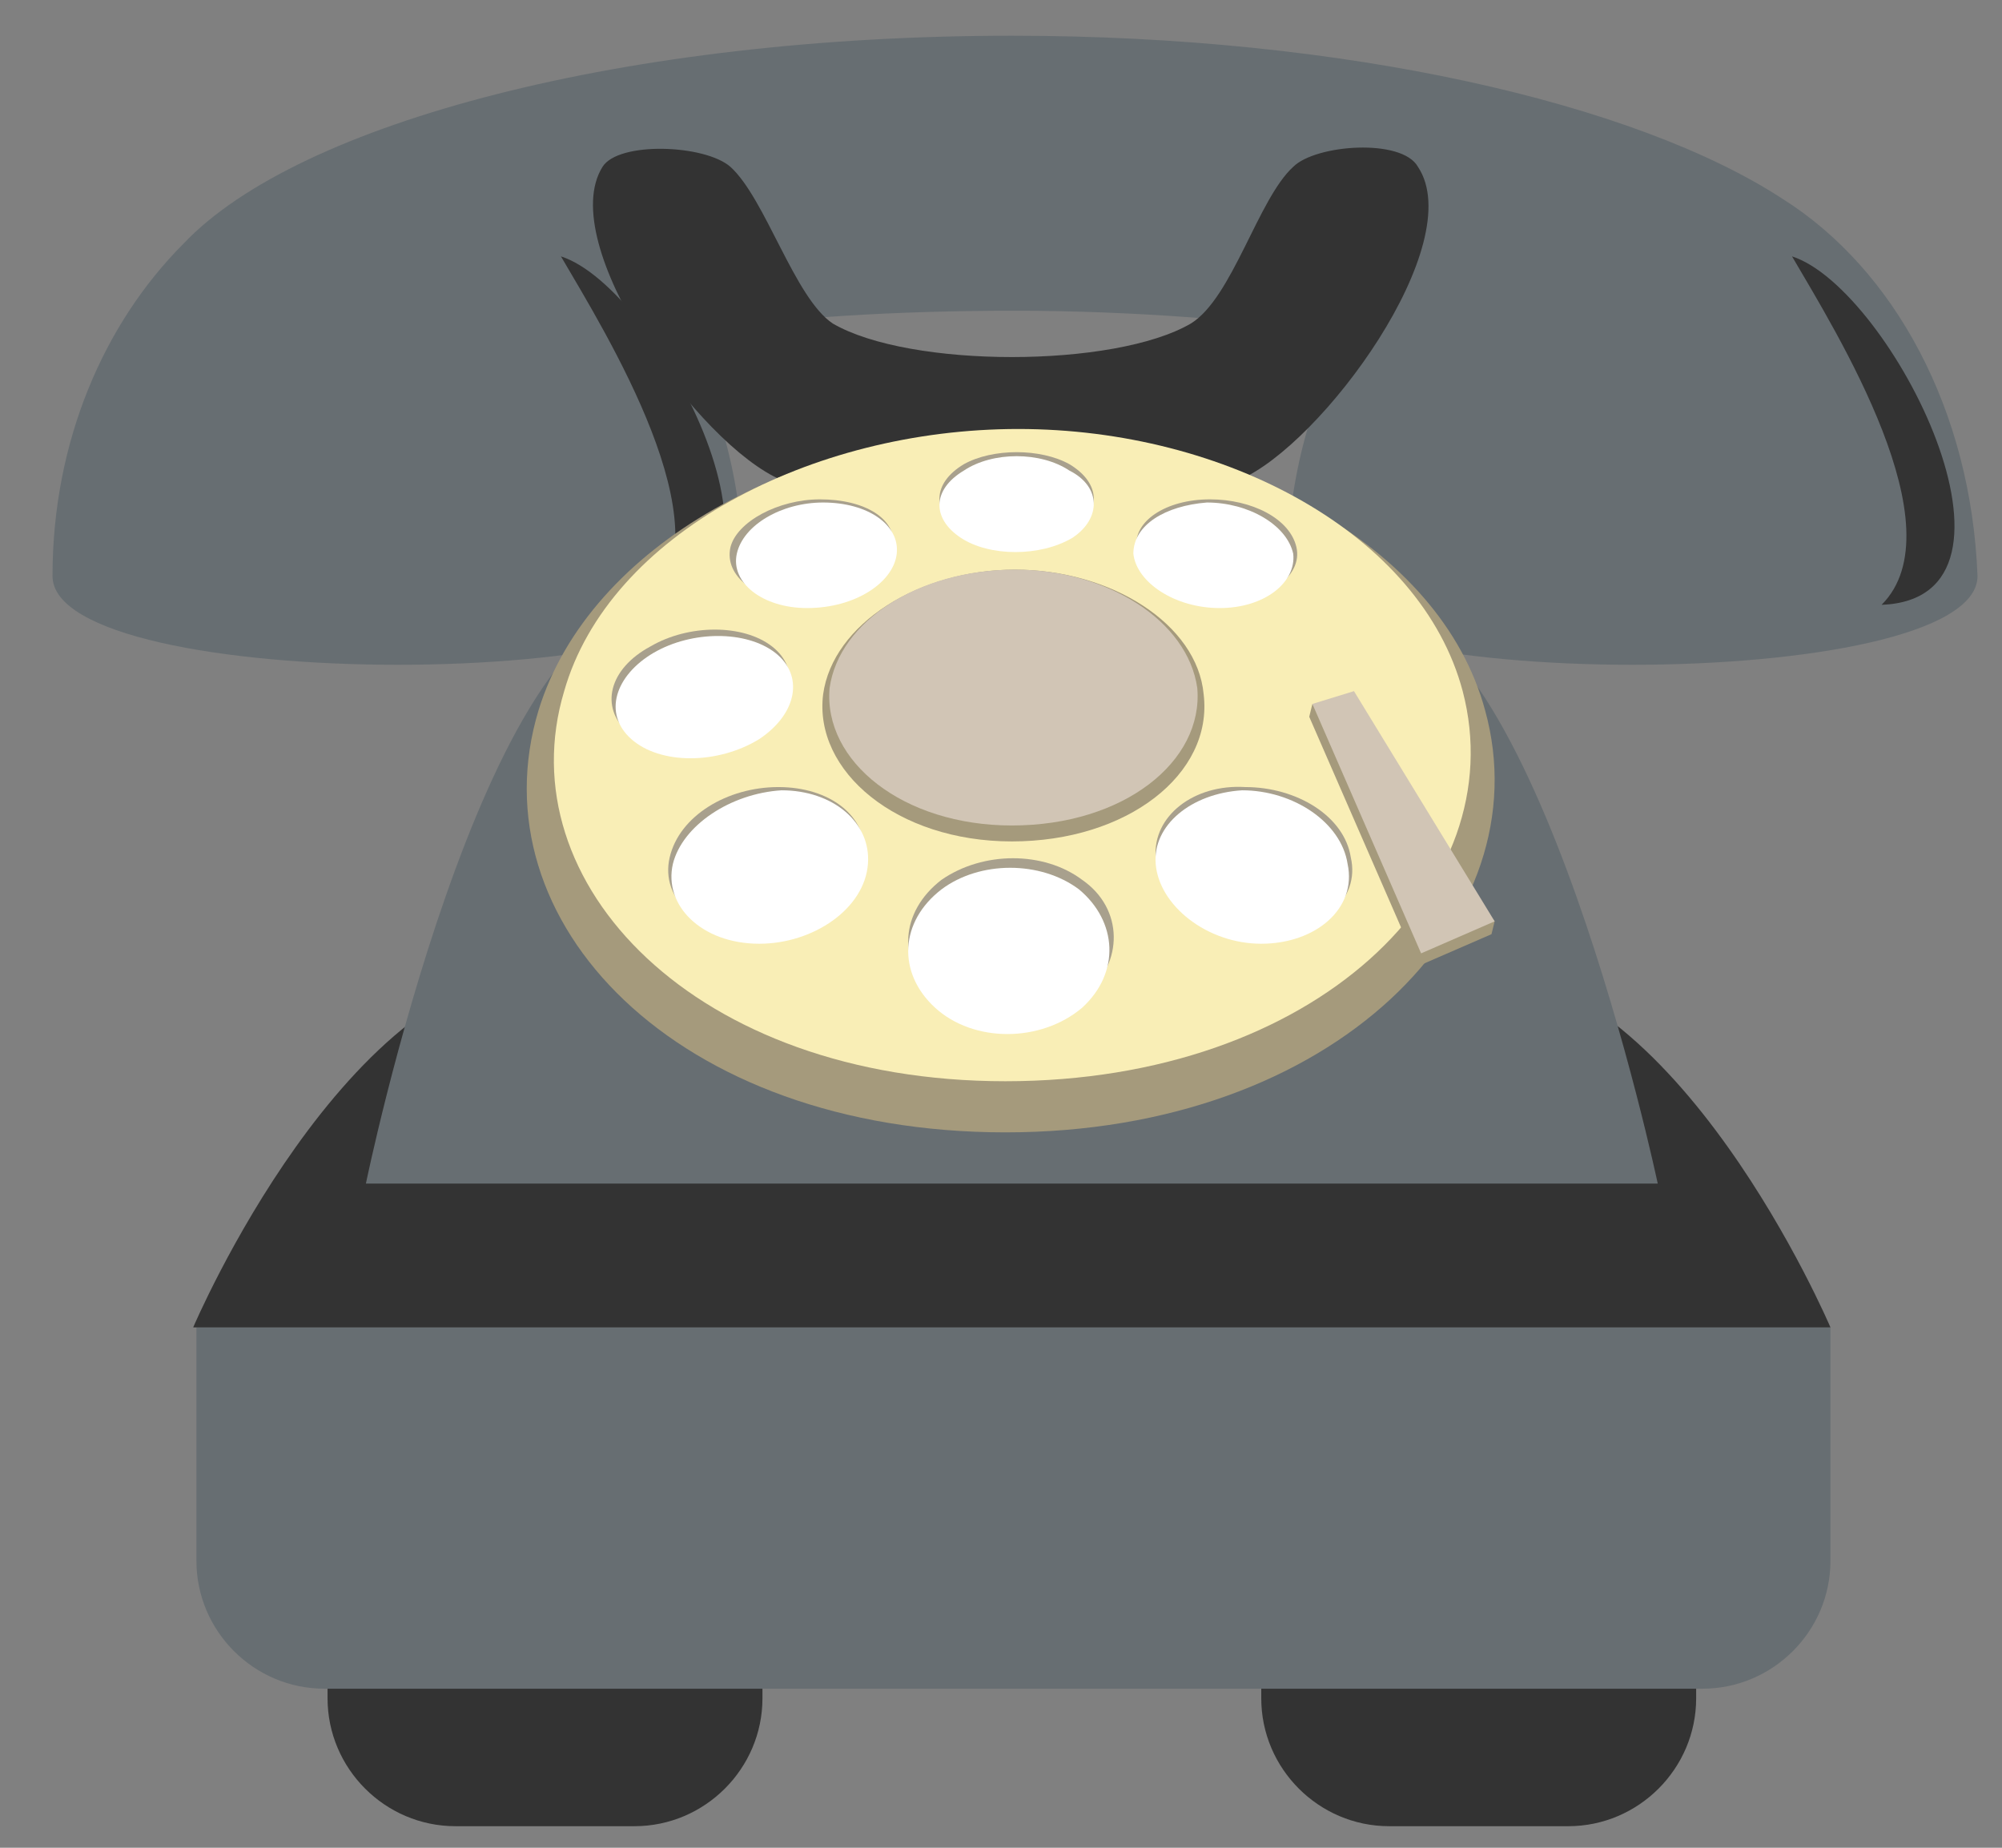 <svg width="26" height="24" viewBox="0 0 26 24" fill="none" xmlns="http://www.w3.org/2000/svg">
<rect x="0" y="0" width="26" height="24" fill="#808080" stroke="none"/>
<path d="M9.902 22.059C9.902 22.972 9.154 23.72 8.24 23.72H5.915C5.001 23.72 4.254 22.972 4.254 22.059V20.979H9.902V22.059Z" fill="#333333"/>
<path d="M22.028 22.059C22.028 22.972 21.28 23.72 20.367 23.72H18.041C17.127 23.72 16.38 22.972 16.38 22.059V20.979H22.028V22.059Z" fill="#333333"/>
<path d="M23.149 2.582C21.239 1.336 17.459 0.464 13.141 0.464C8.157 0.464 3.88 1.585 2.385 3.163C1.347 4.202 0.682 5.738 0.682 7.482C0.682 9.019 9.652 9.019 9.652 7.482C9.652 6.32 9.362 5.24 8.863 4.326C10.192 4.119 11.646 4.036 13.182 4.036C14.719 4.036 16.172 4.16 17.501 4.326C17.003 5.198 16.712 6.32 16.712 7.482C16.712 9.019 25.682 9.019 25.682 7.482C25.599 5.323 24.602 3.496 23.149 2.582" fill="#676E72"/>
<path d="M7.285 3.33C7.867 4.326 9.445 6.859 8.448 7.856C10.649 7.773 8.573 3.745 7.285 3.33Z" fill="#333333"/>
<path d="M23.273 3.33C23.855 4.326 25.433 6.859 24.436 7.856C26.596 7.773 24.561 3.745 23.273 3.33Z" fill="#333333"/>
<path d="M23.772 20.273C23.772 21.187 23.024 21.934 22.111 21.934H4.212C3.298 21.934 2.551 21.187 2.551 20.273V17.241H23.772V20.273Z" fill="#676E72"/>
<path d="M23.772 17.241H2.509C2.509 17.241 4.503 12.549 7.202 12.549H19.079C21.778 12.549 23.772 17.241 23.772 17.241" fill="#333333"/>
<path d="M21.529 15.373H4.752C4.752 15.373 6.288 7.898 8.448 7.898H17.792C19.951 7.898 21.529 15.373 21.529 15.373Z" fill="#676E72"/>
<path d="M16.795 2.167C16.338 2.582 16.006 3.869 15.466 4.202C14.47 4.783 11.812 4.783 10.815 4.202C10.317 3.869 9.943 2.582 9.486 2.167C9.154 1.876 8.033 1.834 7.825 2.167C7.202 3.163 9.071 5.78 10.151 6.236C11.521 6.818 14.719 6.818 16.089 6.236C17.169 5.78 19.079 3.163 18.415 2.167C18.207 1.793 17.086 1.876 16.795 2.167" fill="#333333"/>
<path d="M19.287 9.226C20.034 11.926 17.335 14.708 13.058 14.708C8.78 14.708 6.164 11.967 6.994 9.226C7.659 7.067 10.358 5.614 13.182 5.614C16.006 5.655 18.705 7.067 19.287 9.226" fill="#A59A7C"/>
<path d="M18.996 8.977C19.66 11.511 17.086 14.044 13.057 14.044C9.029 14.044 6.579 11.469 7.327 8.977C7.908 6.942 10.524 5.572 13.224 5.572C15.923 5.572 18.456 6.942 18.996 8.977Z" fill="#F9EEB6"/>
<path d="M15.632 9.019C15.757 10.057 14.636 10.929 13.141 10.929C11.646 10.929 10.566 10.016 10.69 9.019C10.815 8.105 11.936 7.399 13.182 7.399C14.428 7.399 15.549 8.105 15.632 9.019Z" fill="#A59A7C"/>
<path d="M15.549 8.936C15.632 9.891 14.594 10.722 13.141 10.722C11.729 10.722 10.69 9.891 10.774 8.936C10.898 8.064 11.936 7.399 13.182 7.399C14.386 7.399 15.425 8.064 15.549 8.936Z" fill="#D1C5B5"/>
<path d="M12.518 6.029C12.102 6.278 12.102 6.652 12.476 6.901C12.892 7.15 13.556 7.15 13.93 6.901C14.303 6.652 14.303 6.278 13.888 6.029C13.514 5.821 12.892 5.821 12.518 6.029" fill="#A8A08D"/>
<path d="M14.76 7.109C14.802 7.482 15.3 7.814 15.881 7.814C16.463 7.814 16.92 7.482 16.837 7.109C16.753 6.735 16.255 6.486 15.715 6.486C15.134 6.486 14.719 6.776 14.76 7.109Z" fill="#A8A08D"/>
<path d="M15.009 11.137C15.051 11.677 15.674 12.133 16.421 12.133C17.169 12.133 17.667 11.677 17.543 11.137C17.459 10.597 16.837 10.223 16.172 10.223C15.508 10.182 14.968 10.597 15.009 11.137" fill="#A8A08D"/>
<path d="M12.144 12.922C12.684 13.379 13.556 13.379 14.096 12.922C14.594 12.507 14.594 11.801 14.054 11.428C13.556 11.054 12.767 11.054 12.227 11.428C11.687 11.843 11.646 12.507 12.144 12.922" fill="#A8A08D"/>
<path d="M8.697 11.137C8.572 11.677 9.071 12.133 9.818 12.133C10.566 12.133 11.189 11.677 11.23 11.137C11.272 10.597 10.774 10.223 10.109 10.223C9.445 10.223 8.822 10.597 8.697 11.137" fill="#A8A08D"/>
<path d="M8.157 9.517C8.531 9.849 9.278 9.849 9.818 9.517C10.317 9.185 10.4 8.686 10.026 8.396C9.652 8.105 8.946 8.105 8.448 8.396C7.908 8.686 7.783 9.185 8.157 9.517Z" fill="#A8A08D"/>
<path d="M11.604 7.109C11.646 6.735 11.23 6.486 10.649 6.486C10.109 6.486 9.569 6.776 9.486 7.109C9.403 7.482 9.818 7.814 10.441 7.814C11.064 7.814 11.563 7.482 11.604 7.109Z" fill="#A8A08D"/>
<path d="M12.518 6.112C12.102 6.361 12.102 6.735 12.476 6.984C12.85 7.233 13.514 7.233 13.93 6.984C14.303 6.735 14.303 6.32 13.888 6.112C13.514 5.863 12.892 5.863 12.518 6.112" fill="white"/>
<path d="M14.719 7.192C14.76 7.566 15.259 7.898 15.84 7.898C16.421 7.898 16.837 7.566 16.795 7.192C16.712 6.818 16.214 6.527 15.674 6.527C15.134 6.569 14.719 6.818 14.719 7.192Z" fill="white"/>
<path d="M15.009 11.22C15.051 11.76 15.674 12.258 16.38 12.258C17.086 12.258 17.626 11.801 17.501 11.22C17.418 10.68 16.795 10.265 16.131 10.265C15.466 10.306 14.968 10.722 15.009 11.22Z" fill="white"/>
<path d="M12.144 13.089C12.642 13.545 13.514 13.545 14.054 13.089C14.553 12.632 14.511 11.967 14.013 11.552C13.514 11.178 12.725 11.178 12.227 11.552C11.687 11.967 11.646 12.632 12.144 13.089Z" fill="white"/>
<path d="M8.739 11.22C8.614 11.76 9.112 12.258 9.86 12.258C10.566 12.258 11.23 11.801 11.272 11.22C11.313 10.68 10.815 10.265 10.15 10.265C9.486 10.306 8.863 10.722 8.739 11.22Z" fill="white"/>
<path d="M8.199 9.6C8.573 9.932 9.32 9.932 9.86 9.6C10.358 9.268 10.441 8.77 10.068 8.479C9.694 8.188 8.988 8.188 8.489 8.479C7.991 8.77 7.825 9.268 8.199 9.6Z" fill="white"/>
<path d="M11.646 7.192C11.687 6.818 11.272 6.527 10.69 6.527C10.151 6.527 9.652 6.818 9.569 7.192C9.486 7.566 9.901 7.898 10.483 7.898C11.106 7.898 11.604 7.566 11.646 7.192Z" fill="white"/>
<path d="M19.37 12.134L18.415 12.549L17.003 9.31L17.044 9.144L19.411 11.967L19.37 12.134Z" fill="#A59A7C"/>
<path d="M19.411 11.967L18.456 12.383L17.044 9.143L17.584 8.977L19.411 11.967Z" fill="#D1C5B5"/>
</svg>
